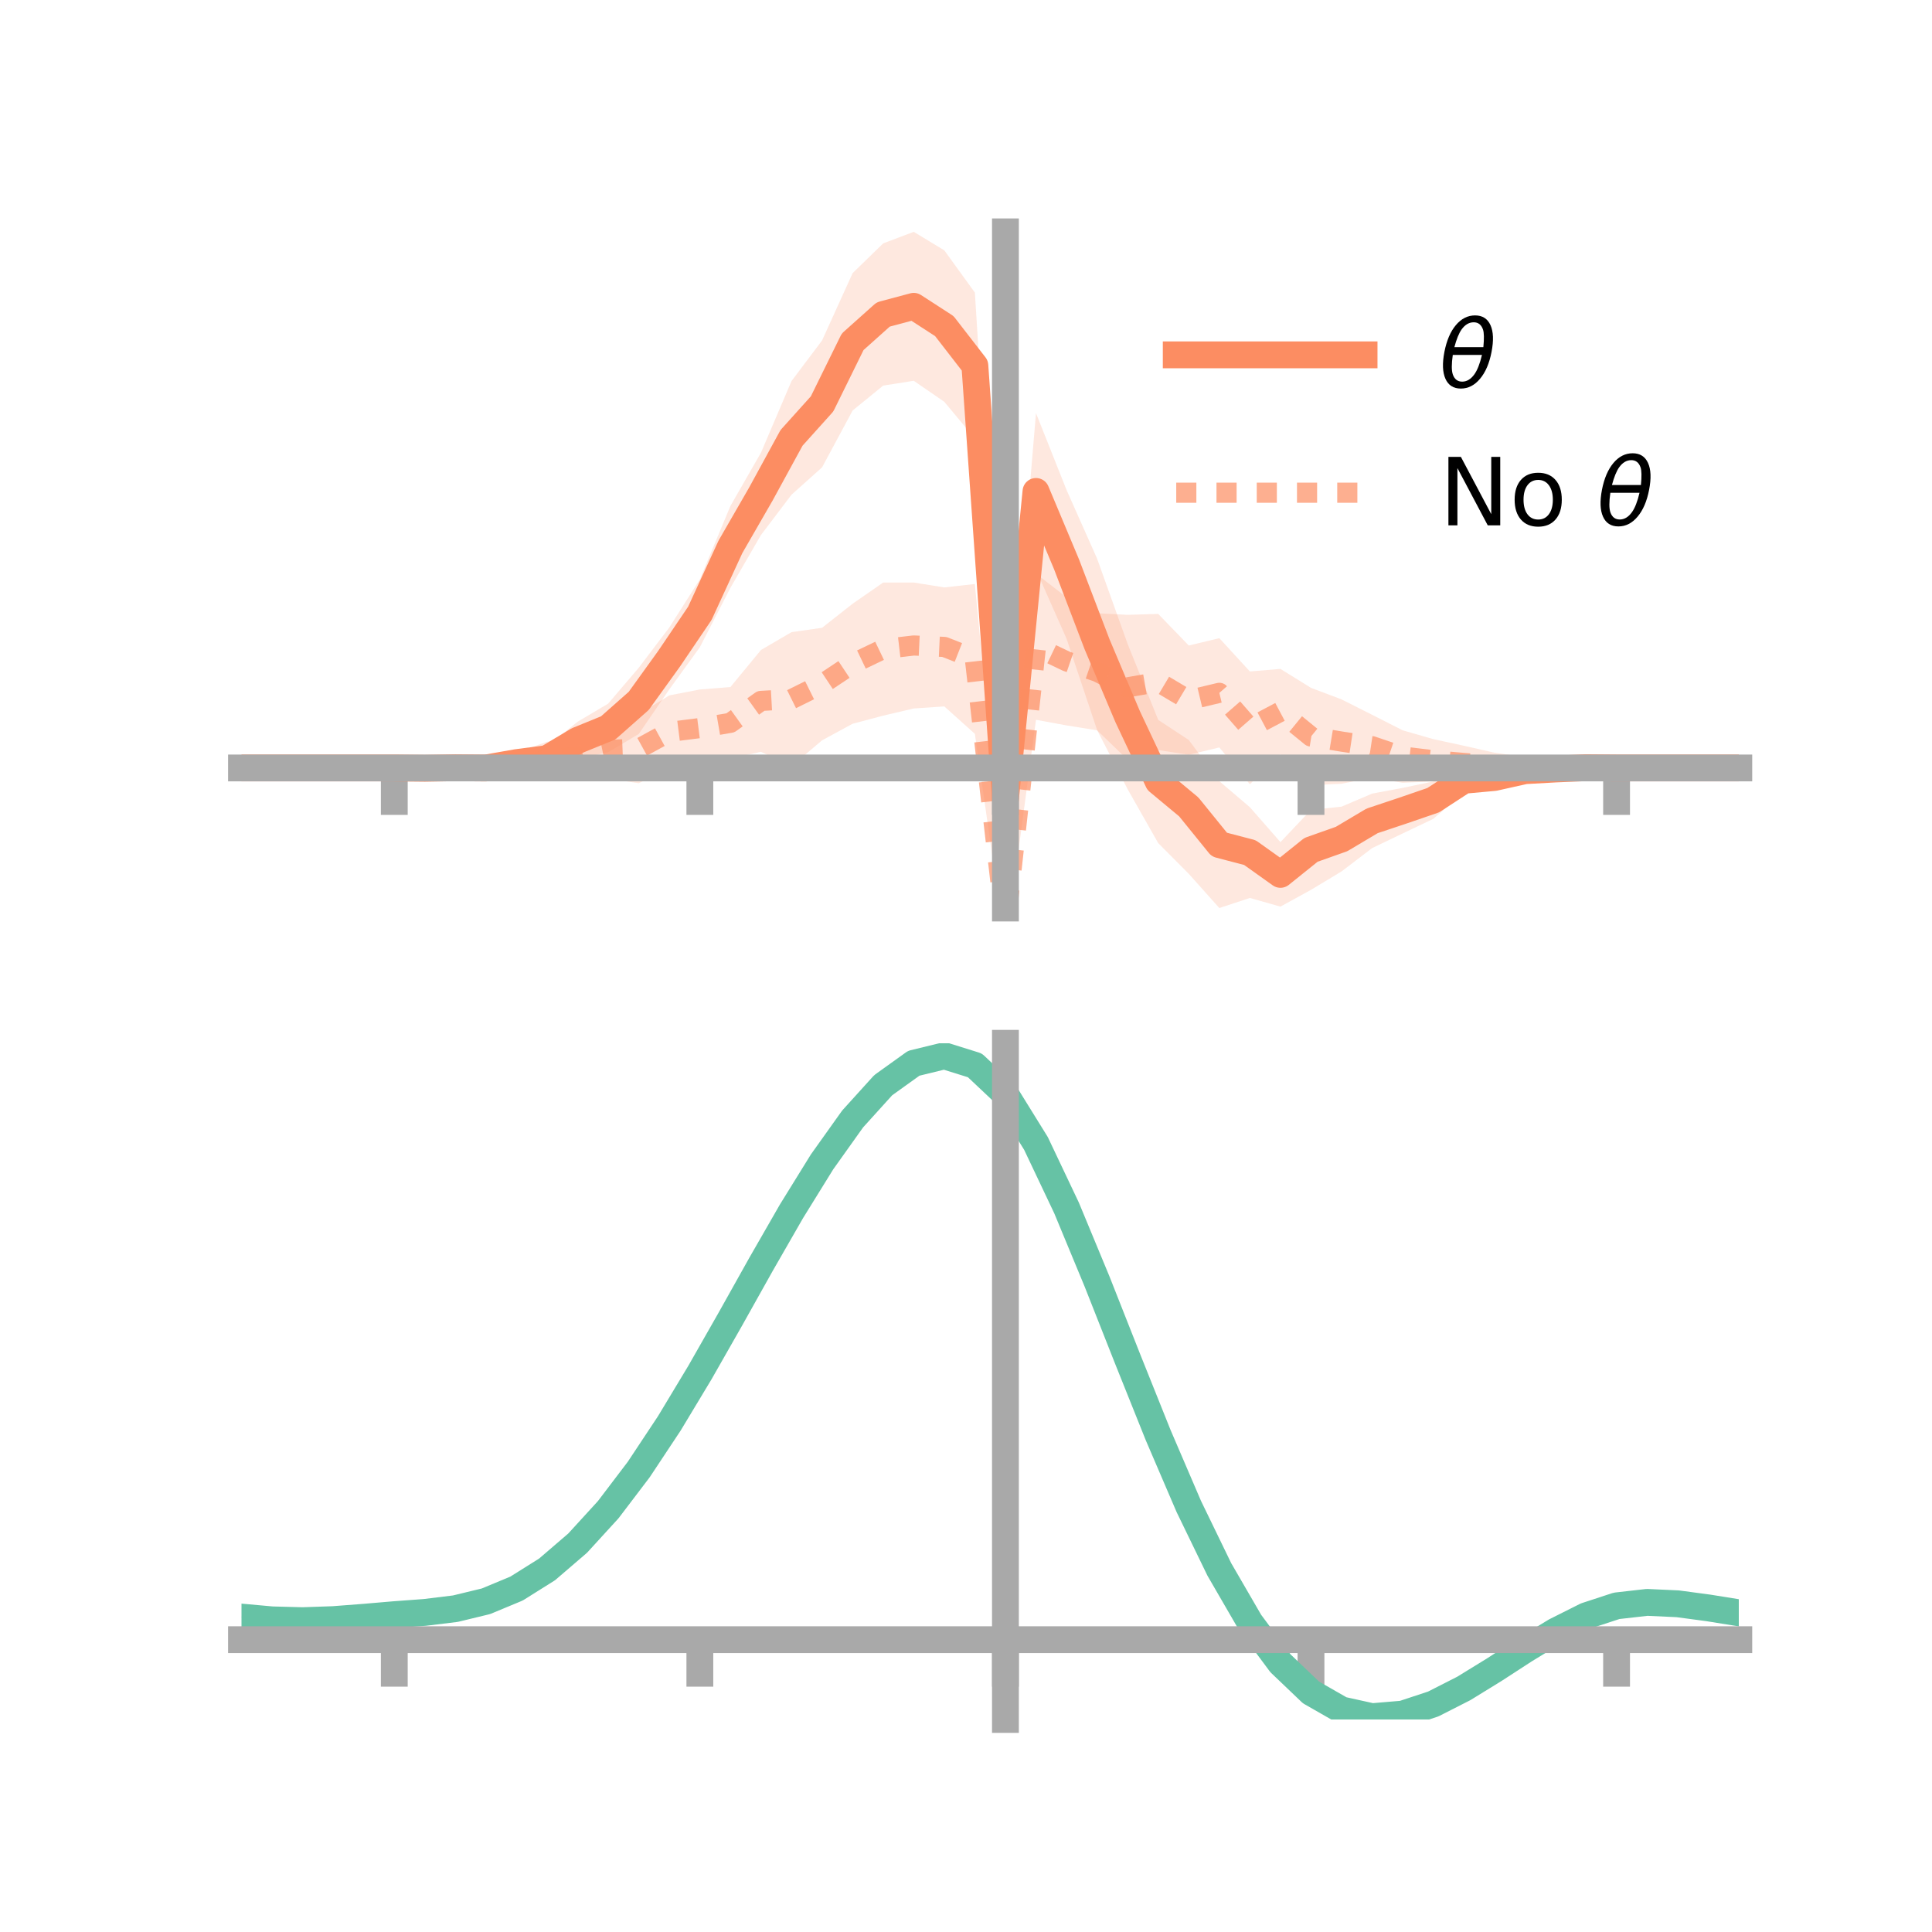 <?xml version="1.0" encoding="utf-8" standalone="no"?>
<!DOCTYPE svg PUBLIC "-//W3C//DTD SVG 1.1//EN"
  "http://www.w3.org/Graphics/SVG/1.1/DTD/svg11.dtd">
<!-- Created with matplotlib (https://matplotlib.org/) -->
<svg height="144pt" version="1.1" viewBox="0 0 144 144" width="144pt" xmlns="http://www.w3.org/2000/svg" xmlns:xlink="http://www.w3.org/1999/xlink">
 <defs>
  <style type="text/css">*{stroke-linecap:butt;stroke-linejoin:round;}</style>
 </defs>
 <g id="figure_1">
  <g id="patch_1">
   <path d="M 0 144 
L 144 144 
L 144 0 
L 0 0 
z
" style="fill:none;"/>
  </g>
  <g id="axes_1">
   <g id="patch_2">
    <path d="M 18 67.68 
L 129.6 67.68 
L 129.6 17.28 
L 18 17.28 
z
" style="fill:none;"/>
   </g>
   <g id="PolyCollection_1">
    <path clip-path="url(#p00be39782d)" d="M 18 57.239 
L 18 57.239 
L 20.278 57.239 
L 22.555 57.239 
L 24.833 57.239 
L 27.11 57.239 
L 29.388 57.239 
L 31.665 57.192 
L 33.943 56.971 
L 36.22 56.813 
L 38.498 56.194 
L 40.776 55.628 
L 43.053 53.794 
L 45.331 52.442 
L 47.608 49.771 
L 49.886 46.77 
L 52.163 43.184 
L 54.441 37.713 
L 56.718 33.741 
L 58.996 28.401 
L 61.273 25.375 
L 63.551 20.356 
L 65.829 18.139 
L 68.106 17.28 
L 70.384 18.661 
L 72.661 21.808 
L 74.939 57.953 
L 77.216 30.791 
L 79.494 36.518 
L 81.771 41.637 
L 84.049 48.002 
L 86.327 53.657 
L 88.604 55.155 
L 90.882 58.224 
L 93.159 60.166 
L 95.437 62.767 
L 97.714 60.363 
L 99.992 60.122 
L 102.269 59.151 
L 104.547 58.725 
L 106.824 58.246 
L 109.102 57.242 
L 111.38 57.366 
L 113.657 56.914 
L 115.935 57.032 
L 118.212 57.083 
L 120.49 57.239 
L 122.767 57.239 
L 125.045 57.239 
L 127.322 57.239 
L 129.6 57.239 
L 129.6 57.239 
L 129.6 57.239 
L 127.322 57.239 
L 125.045 57.239 
L 122.767 57.239 
L 120.49 57.239 
L 118.212 57.356 
L 115.935 57.6 
L 113.657 57.973 
L 111.38 58.537 
L 109.102 59.075 
L 106.824 61.036 
L 104.547 62.12 
L 102.269 63.214 
L 99.992 64.95 
L 97.714 66.323 
L 95.437 67.574 
L 93.159 66.928 
L 90.882 67.68 
L 88.604 65.13 
L 86.327 62.841 
L 84.049 58.827 
L 81.771 54.414 
L 79.494 47.603 
L 77.216 42.468 
L 74.939 61.182 
L 72.661 32.684 
L 70.384 29.949 
L 68.106 28.381 
L 65.829 28.74 
L 63.551 30.596 
L 61.273 34.833 
L 58.996 36.871 
L 56.718 39.876 
L 54.441 43.811 
L 52.163 48.239 
L 49.886 51.38 
L 47.608 54.707 
L 45.331 56.064 
L 43.053 56.571 
L 40.776 57.457 
L 38.498 57.488 
L 36.22 57.673 
L 33.943 57.476 
L 31.665 57.333 
L 29.388 57.239 
L 27.11 57.239 
L 24.833 57.239 
L 22.555 57.239 
L 20.278 57.239 
L 18 57.239 
z
" style="fill:#fc8d62;fill-opacity:0.2;"/>
   </g>
   <g id="PolyCollection_2">
    <path clip-path="url(#p00be39782d)" d="M 18 57.239 
L 18 57.239 
L 20.278 57.239 
L 22.555 57.239 
L 24.833 57.239 
L 27.11 57.239 
L 29.388 57.239 
L 31.665 57.115 
L 33.943 56.932 
L 36.22 56.305 
L 38.498 56.104 
L 40.776 55.283 
L 43.053 54.943 
L 45.331 53.76 
L 47.608 53.231 
L 49.886 51.83 
L 52.163 51.39 
L 54.441 51.209 
L 56.718 48.446 
L 58.996 47.116 
L 61.273 46.791 
L 63.551 44.997 
L 65.829 43.418 
L 68.106 43.418 
L 70.384 43.783 
L 72.661 43.529 
L 74.939 67.285 
L 77.216 42.755 
L 79.494 44.516 
L 81.771 45.707 
L 84.049 45.827 
L 86.327 45.757 
L 88.604 48.113 
L 90.882 47.565 
L 93.159 50.047 
L 95.437 49.857 
L 97.714 51.268 
L 99.992 52.13 
L 102.269 53.276 
L 104.547 54.434 
L 106.824 55.088 
L 109.102 55.582 
L 111.38 56.099 
L 113.657 56.43 
L 115.935 56.939 
L 118.212 57.181 
L 120.49 57.239 
L 122.767 57.239 
L 125.045 57.239 
L 127.322 57.239 
L 129.6 57.239 
L 129.6 57.239 
L 129.6 57.239 
L 127.322 57.239 
L 125.045 57.239 
L 122.767 57.239 
L 120.49 57.239 
L 118.212 57.35 
L 115.935 57.478 
L 113.657 57.817 
L 111.38 58.003 
L 109.102 58.149 
L 106.824 58.243 
L 104.547 58.343 
L 102.269 57.959 
L 99.992 58.417 
L 97.714 58.524 
L 95.437 56.227 
L 93.159 58.452 
L 90.882 55.712 
L 88.604 56.255 
L 86.327 55.902 
L 84.049 56.63 
L 81.771 54.434 
L 79.494 54.068 
L 77.216 53.649 
L 74.939 70.659 
L 72.661 54.696 
L 70.384 52.653 
L 68.106 52.805 
L 65.829 53.34 
L 63.551 53.944 
L 61.273 55.179 
L 58.996 57.112 
L 56.718 56.036 
L 54.441 56.542 
L 52.163 57.141 
L 49.886 57.278 
L 47.608 58.376 
L 45.331 58.028 
L 43.053 57.797 
L 40.776 58.059 
L 38.498 57.871 
L 36.22 57.707 
L 33.943 57.453 
L 31.665 57.315 
L 29.388 57.239 
L 27.11 57.239 
L 24.833 57.239 
L 22.555 57.239 
L 20.278 57.239 
L 18 57.239 
z
" style="fill:#fc8d62;fill-opacity:0.2;"/>
   </g>
   <g id="matplotlib.axis_1">
    <g id="xtick_1">
     <g id="line2d_1">
      <defs>
       <path d="M 0 0 
L 0 3.5 
" id="mbe710dab35" style="stroke:#a9a9a9;stroke-width:2;"/>
      </defs>
      <g>
       <use style="fill:#a9a9a9;stroke:#a9a9a9;stroke-width:2;" x="29.388" xlink:href="#mbe710dab35" y="57.239"/>
      </g>
     </g>
    </g>
    <g id="xtick_2">
     <g id="line2d_2">
      <g>
       <use style="fill:#a9a9a9;stroke:#a9a9a9;stroke-width:2;" x="52.163" xlink:href="#mbe710dab35" y="57.239"/>
      </g>
     </g>
    </g>
    <g id="xtick_3">
     <g id="line2d_3">
      <g>
       <use style="fill:#a9a9a9;stroke:#a9a9a9;stroke-width:2;" x="74.939" xlink:href="#mbe710dab35" y="57.239"/>
      </g>
     </g>
    </g>
    <g id="xtick_4">
     <g id="line2d_4">
      <g>
       <use style="fill:#a9a9a9;stroke:#a9a9a9;stroke-width:2;" x="97.714" xlink:href="#mbe710dab35" y="57.239"/>
      </g>
     </g>
    </g>
    <g id="xtick_5">
     <g id="line2d_5">
      <g>
       <use style="fill:#a9a9a9;stroke:#a9a9a9;stroke-width:2;" x="120.49" xlink:href="#mbe710dab35" y="57.239"/>
      </g>
     </g>
    </g>
   </g>
   <g id="matplotlib.axis_2"/>
   <g id="line2d_6">
    <path clip-path="url(#p00be39782d)" d="M 18 57.239 
L 20.278 57.239 
L 22.555 57.239 
L 24.833 57.239 
L 27.11 57.239 
L 29.388 57.239 
L 31.665 57.263 
L 33.943 57.223 
L 36.22 57.243 
L 38.498 56.841 
L 40.776 56.543 
L 43.053 55.182 
L 45.331 54.253 
L 47.608 52.239 
L 49.886 49.075 
L 52.163 45.712 
L 54.441 40.762 
L 56.718 36.809 
L 58.996 32.636 
L 61.273 30.104 
L 63.551 25.476 
L 65.829 23.439 
L 68.106 22.83 
L 70.384 24.305 
L 72.661 27.246 
L 74.939 59.568 
L 77.216 36.629 
L 79.494 42.061 
L 81.771 48.026 
L 84.049 53.415 
L 86.327 58.249 
L 88.604 60.142 
L 90.882 62.952 
L 93.159 63.547 
L 95.437 65.171 
L 97.714 63.343 
L 99.992 62.536 
L 102.269 61.183 
L 104.547 60.423 
L 106.824 59.641 
L 109.102 58.159 
L 111.38 57.951 
L 113.657 57.443 
L 115.935 57.316 
L 118.212 57.22 
L 120.49 57.239 
L 122.767 57.239 
L 125.045 57.239 
L 127.322 57.239 
L 129.6 57.239 
" style="fill:none;stroke:#fc8d62;stroke-linecap:square;stroke-width:2;"/>
   </g>
   <g id="line2d_7">
    <path clip-path="url(#p00be39782d)" d="M 18 57.239 
L 20.278 57.239 
L 22.555 57.239 
L 24.833 57.239 
L 27.11 57.239 
L 29.388 57.239 
L 31.665 57.215 
L 33.943 57.193 
L 36.22 57.006 
L 38.498 56.987 
L 40.776 56.671 
L 43.053 56.37 
L 45.331 55.894 
L 47.608 55.803 
L 49.886 54.554 
L 52.163 54.266 
L 54.441 53.875 
L 56.718 52.241 
L 58.996 52.114 
L 61.273 50.985 
L 63.551 49.47 
L 65.829 48.379 
L 68.106 48.111 
L 70.384 48.218 
L 72.661 49.113 
L 74.939 68.972 
L 77.216 48.202 
L 79.494 49.292 
L 81.771 50.071 
L 84.049 51.229 
L 86.327 50.83 
L 88.604 52.184 
L 90.882 51.639 
L 93.159 54.25 
L 95.437 53.042 
L 97.714 54.896 
L 99.992 55.273 
L 102.269 55.618 
L 104.547 56.388 
L 106.824 56.665 
L 109.102 56.866 
L 111.38 57.051 
L 113.657 57.123 
L 115.935 57.208 
L 118.212 57.266 
L 120.49 57.239 
L 122.767 57.239 
L 125.045 57.239 
L 127.322 57.239 
L 129.6 57.239 
" style="fill:none;stroke:#fc8d62;stroke-dasharray:1.5,1.5;stroke-dashoffset:0;stroke-opacity:0.7;stroke-width:1.5;"/>
   </g>
   <g id="patch_3">
    <path d="M 74.939 67.68 
L 74.939 17.28 
" style="fill:none;stroke:#a9a9a9;stroke-linecap:square;stroke-linejoin:miter;stroke-width:2;"/>
   </g>
   <g id="patch_4">
    <path d="M 129.6 67.68 
L 129.6 17.28 
" style="fill:none;"/>
   </g>
   <g id="patch_5">
    <path d="M 18 57.239 
L 129.6 57.239 
" style="fill:none;stroke:#a9a9a9;stroke-linecap:square;stroke-linejoin:miter;stroke-width:2;"/>
   </g>
   <g id="patch_6">
    <path d="M 18 17.28 
L 129.6 17.28 
" style="fill:none;"/>
   </g>
   <g id="legend_1">
    <g id="line2d_8">
     <path d="M 87.67 26.449 
L 101.67 26.449 
" style="fill:none;stroke:#fc8d62;stroke-linecap:square;stroke-width:2;"/>
    </g>
    <g id="line2d_9"/>
    <g id="text_1">
     <!-- $\theta$ -->
     <g transform="translate(107.27 28.899)scale(0.07 -0.07)">
      <defs>
       <path d="M 45.516 34.672 
L 14.453 34.672 
Q 12.359 20.062 14.5 13.875 
Q 17.188 6.25 24.469 6.25 
Q 31.781 6.25 37.359 13.922 
Q 42.234 20.656 45.516 34.672 
z
M 47.016 42.969 
Q 48.344 56.844 46.625 61.719 
Q 43.953 69.438 36.766 69.438 
Q 29.297 69.438 23.828 61.812 
Q 19.531 55.672 16.156 42.969 
z
M 38.188 76.766 
Q 49.906 76.766 54.594 66.406 
Q 59.281 56.109 55.719 37.844 
Q 52.203 19.625 43.453 9.281 
Q 34.766 -1.125 23.047 -1.125 
Q 11.281 -1.125 6.641 9.281 
Q 2 19.625 5.516 37.844 
Q 9.078 56.109 17.719 66.406 
Q 26.422 76.766 38.188 76.766 
z
" id="DejaVuSans-Oblique-952"/>
      </defs>
      <use transform="translate(0 0.234)" xlink:href="#DejaVuSans-Oblique-952"/>
     </g>
    </g>
    <g id="line2d_10">
     <path d="M 87.67 36.724 
L 101.67 36.724 
" style="fill:none;stroke:#fc8d62;stroke-dasharray:1.5,1.5;stroke-dashoffset:0;stroke-opacity:0.7;stroke-width:1.5;"/>
    </g>
    <g id="line2d_11"/>
    <g id="text_2">
     <!-- No $\theta$ -->
     <g transform="translate(107.27 39.174)scale(0.07 -0.07)">
      <defs>
       <path d="M 9.812 72.906 
L 23.094 72.906 
L 55.422 11.922 
L 55.422 72.906 
L 64.984 72.906 
L 64.984 0 
L 51.703 0 
L 19.391 60.984 
L 19.391 0 
L 9.812 0 
z
" id="DejaVuSans-78"/>
       <path d="M 30.609 48.391 
Q 23.391 48.391 19.188 42.75 
Q 14.984 37.109 14.984 27.297 
Q 14.984 17.484 19.156 11.844 
Q 23.344 6.203 30.609 6.203 
Q 37.797 6.203 41.984 11.859 
Q 46.188 17.531 46.188 27.297 
Q 46.188 37.016 41.984 42.703 
Q 37.797 48.391 30.609 48.391 
z
M 30.609 56 
Q 42.328 56 49.016 48.375 
Q 55.719 40.766 55.719 27.297 
Q 55.719 13.875 49.016 6.219 
Q 42.328 -1.422 30.609 -1.422 
Q 18.844 -1.422 12.172 6.219 
Q 5.516 13.875 5.516 27.297 
Q 5.516 40.766 12.172 48.375 
Q 18.844 56 30.609 56 
z
" id="DejaVuSans-111"/>
       <path id="DejaVuSans-32"/>
      </defs>
      <use transform="translate(0 0.234)" xlink:href="#DejaVuSans-78"/>
      <use transform="translate(74.805 0.234)" xlink:href="#DejaVuSans-111"/>
      <use transform="translate(135.986 0.234)" xlink:href="#DejaVuSans-32"/>
      <use transform="translate(167.773 0.234)" xlink:href="#DejaVuSans-Oblique-952"/>
     </g>
    </g>
   </g>
  </g>
  <g id="axes_2">
   <g id="patch_7">
    <path d="M 18 128.16 
L 129.6 128.16 
L 129.6 77.76 
L 18 77.76 
z
" style="fill:none;"/>
   </g>
   <g id="PolyCollection_3">
    <path clip-path="url(#p10f5f0f0a0)" d="M 18 120.566 
L 18 120.492 
L 20.278 120.707 
L 22.555 120.767 
L 24.833 120.68 
L 27.11 120.496 
L 29.388 120.293 
L 31.665 120.12 
L 33.943 119.837 
L 36.22 119.28 
L 38.498 118.322 
L 40.776 116.872 
L 43.053 114.879 
L 45.331 112.333 
L 47.608 109.267 
L 49.886 105.748 
L 52.163 101.878 
L 54.441 97.785 
L 56.718 93.625 
L 58.996 89.571 
L 61.273 85.814 
L 63.551 82.552 
L 65.829 79.988 
L 68.106 78.325 
L 70.384 77.76 
L 72.661 78.483 
L 74.939 80.663 
L 77.216 84.391 
L 79.494 89.265 
L 81.771 94.838 
L 84.049 100.694 
L 86.327 106.467 
L 88.604 111.856 
L 90.882 116.628 
L 93.159 120.617 
L 95.437 123.726 
L 97.714 125.923 
L 99.992 127.235 
L 102.269 127.741 
L 104.547 127.554 
L 106.824 126.814 
L 109.102 125.673 
L 111.38 124.296 
L 113.657 122.845 
L 115.935 121.478 
L 118.212 120.35 
L 120.49 119.61 
L 122.767 119.354 
L 125.045 119.465 
L 127.322 119.779 
L 129.6 120.158 
L 129.6 120.258 
L 129.6 120.258 
L 127.322 119.904 
L 125.045 119.609 
L 122.767 119.509 
L 120.49 119.771 
L 118.212 120.522 
L 115.935 121.679 
L 113.657 123.092 
L 111.38 124.595 
L 109.102 126.021 
L 106.824 127.198 
L 104.547 127.962 
L 102.269 128.16 
L 99.992 127.662 
L 97.714 126.367 
L 95.437 124.216 
L 93.159 121.19 
L 90.882 117.323 
L 88.604 112.703 
L 86.327 107.485 
L 84.049 101.89 
L 81.771 96.209 
L 79.494 90.797 
L 77.216 86.061 
L 74.939 82.439 
L 72.661 80.327 
L 70.384 79.629 
L 68.106 80.176 
L 65.829 81.78 
L 63.551 84.248 
L 61.273 87.381 
L 58.996 90.982 
L 56.718 94.861 
L 54.441 98.837 
L 52.163 102.743 
L 49.886 106.435 
L 47.608 109.791 
L 45.331 112.719 
L 43.053 115.157 
L 40.776 117.076 
L 38.498 118.484 
L 36.22 119.421 
L 33.943 119.966 
L 31.665 120.24 
L 29.388 120.403 
L 27.11 120.589 
L 24.833 120.753 
L 22.555 120.823 
L 20.278 120.763 
L 18 120.566 
z
" style="fill:#66c2a5;fill-opacity:0.2;"/>
   </g>
   <g id="matplotlib.axis_3">
    <g id="xtick_6">
     <g id="line2d_12">
      <g>
       <use style="fill:#a9a9a9;stroke:#a9a9a9;stroke-width:2;" x="29.388" xlink:href="#mbe710dab35" y="122.212"/>
      </g>
     </g>
    </g>
    <g id="xtick_7">
     <g id="line2d_13">
      <g>
       <use style="fill:#a9a9a9;stroke:#a9a9a9;stroke-width:2;" x="52.163" xlink:href="#mbe710dab35" y="122.212"/>
      </g>
     </g>
    </g>
    <g id="xtick_8">
     <g id="line2d_14">
      <g>
       <use style="fill:#a9a9a9;stroke:#a9a9a9;stroke-width:2;" x="74.939" xlink:href="#mbe710dab35" y="122.212"/>
      </g>
     </g>
    </g>
    <g id="xtick_9">
     <g id="line2d_15">
      <g>
       <use style="fill:#a9a9a9;stroke:#a9a9a9;stroke-width:2;" x="97.714" xlink:href="#mbe710dab35" y="122.212"/>
      </g>
     </g>
    </g>
    <g id="xtick_10">
     <g id="line2d_16">
      <g>
       <use style="fill:#a9a9a9;stroke:#a9a9a9;stroke-width:2;" x="120.49" xlink:href="#mbe710dab35" y="122.212"/>
      </g>
     </g>
    </g>
   </g>
   <g id="matplotlib.axis_4"/>
   <g id="line2d_17">
    <path clip-path="url(#p10f5f0f0a0)" d="M 18 120.529 
L 20.278 120.735 
L 22.555 120.795 
L 24.833 120.717 
L 27.11 120.543 
L 29.388 120.348 
L 31.665 120.18 
L 33.943 119.901 
L 36.22 119.35 
L 38.498 118.403 
L 40.776 116.974 
L 43.053 115.018 
L 45.331 112.526 
L 47.608 109.529 
L 49.886 106.092 
L 52.163 102.31 
L 54.441 98.311 
L 56.718 94.243 
L 58.996 90.277 
L 61.273 86.597 
L 63.551 83.4 
L 65.829 80.884 
L 68.106 79.25 
L 70.384 78.694 
L 72.661 79.405 
L 74.939 81.551 
L 77.216 85.226 
L 79.494 90.031 
L 81.771 95.524 
L 84.049 101.292 
L 86.327 106.976 
L 88.604 112.28 
L 90.882 116.976 
L 93.159 120.904 
L 95.437 123.971 
L 97.714 126.145 
L 99.992 127.448 
L 102.269 127.951 
L 104.547 127.758 
L 106.824 127.006 
L 109.102 125.847 
L 111.38 124.446 
L 113.657 122.968 
L 115.935 121.579 
L 118.212 120.436 
L 120.49 119.69 
L 122.767 119.432 
L 125.045 119.537 
L 127.322 119.842 
L 129.6 120.208 
" style="fill:none;stroke:#66c2a5;stroke-linecap:square;stroke-width:2;"/>
   </g>
   <g id="patch_8">
    <path d="M 74.939 128.16 
L 74.939 77.76 
" style="fill:none;stroke:#a9a9a9;stroke-linecap:square;stroke-linejoin:miter;stroke-width:2;"/>
   </g>
   <g id="patch_9">
    <path d="M 129.6 128.16 
L 129.6 77.76 
" style="fill:none;"/>
   </g>
   <g id="patch_10">
    <path d="M 18 122.212 
L 129.6 122.212 
" style="fill:none;stroke:#a9a9a9;stroke-linecap:square;stroke-linejoin:miter;stroke-width:2;"/>
   </g>
   <g id="patch_11">
    <path d="M 18 77.76 
L 129.6 77.76 
" style="fill:none;"/>
   </g>
  </g>
 </g>
 <defs>
  <clipPath id="p00be39782d">
   <rect height="50.4" width="111.6" x="18" y="17.28"/>
  </clipPath>
  <clipPath id="p10f5f0f0a0">
   <rect height="50.4" width="111.6" x="18" y="77.76"/>
  </clipPath>
 </defs>
</svg>
